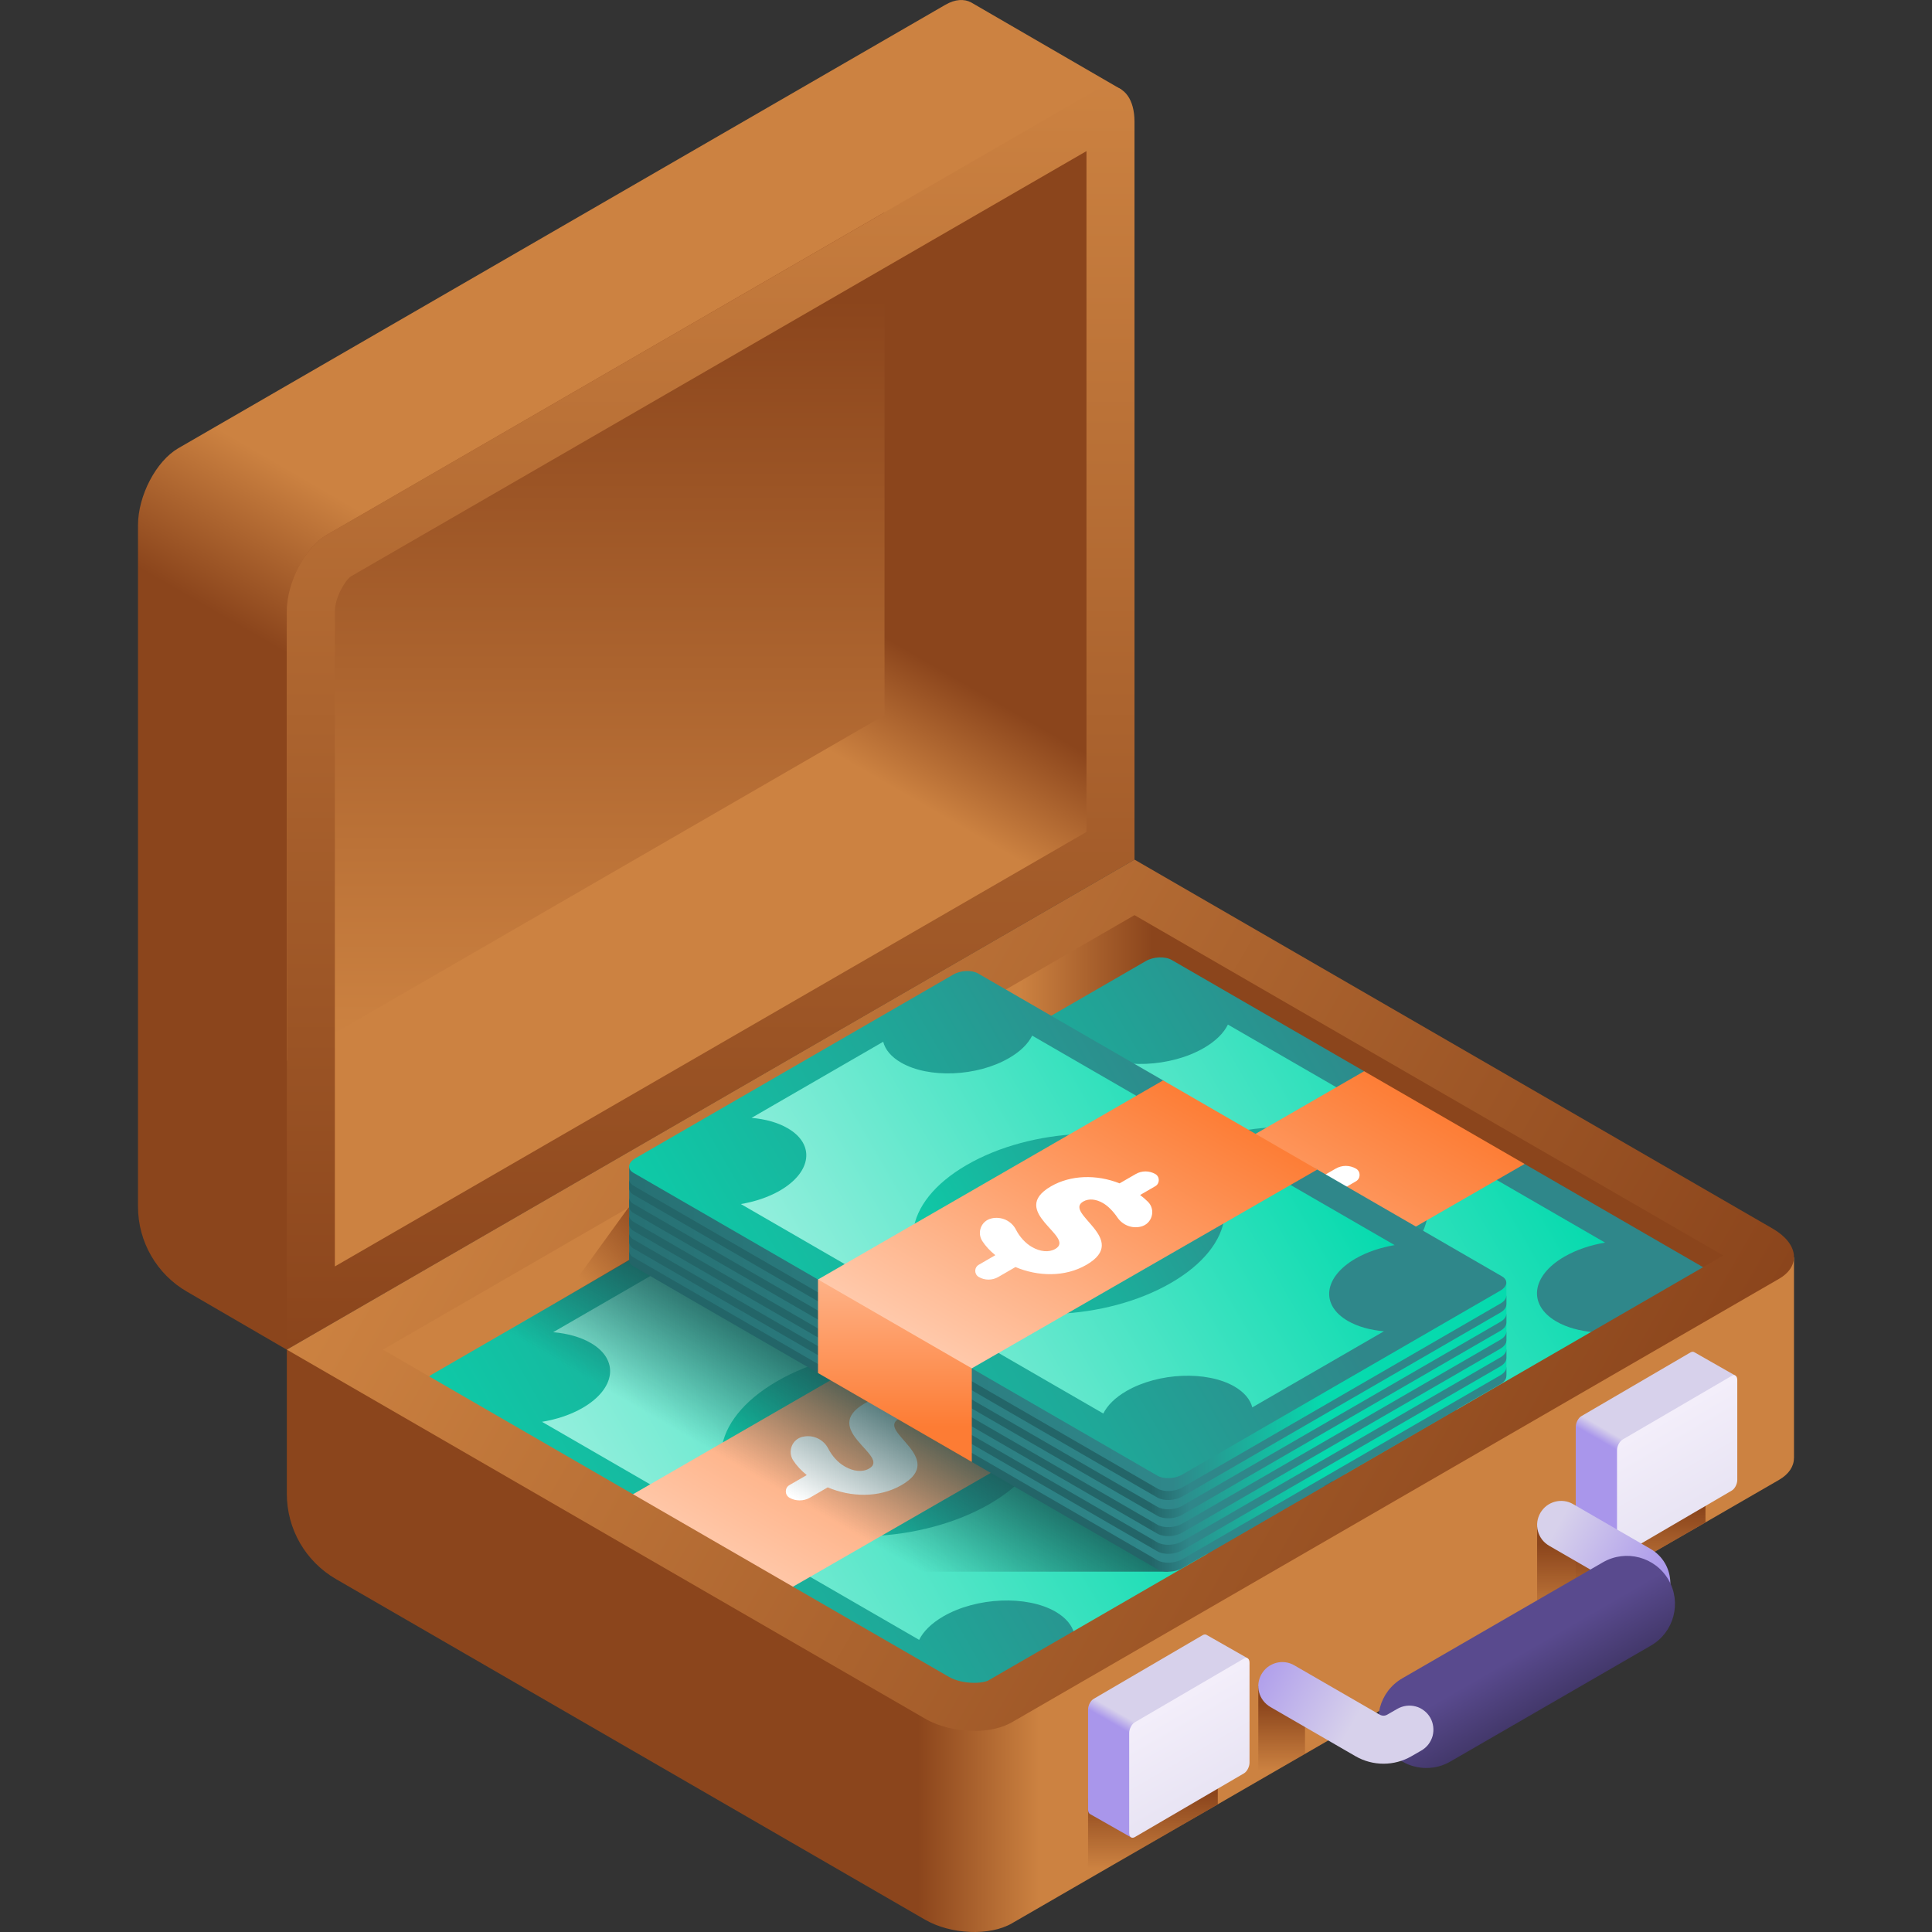<svg width="28" height="28" viewBox="0 0 28 28" fill="none" xmlns="http://www.w3.org/2000/svg">
<rect x="0" y="0" width="28" height="28" fill="#333333" stroke="none"/>
<g id="icon-vklad">
<g id="vklad">
<path id="Vector" d="M16.253 1.298L14.076 0.036L14.076 0.036C13.974 -0.019 13.843 -0.013 13.7 0.07L2.584 6.496C2.262 6.683 2 7.183 2 7.614V17.487C2 17.996 2.271 18.467 2.712 18.721L4.157 19.561L16.253 1.298Z" fill="url(#paint0_linear_2227_26183)"/>
<path id="Vector_2" d="M15.667 1.624L4.924 7.834C4.612 8.015 4.359 8.499 4.359 8.915V19.252L16.232 12.388V2.051C16.232 1.635 15.979 1.443 15.667 1.624Z" fill="url(#paint1_linear_2227_26183)"/>
<path id="Vector_3" d="M12.819 10.365V3.078L4.742 7.748C4.419 7.934 4.157 8.435 4.157 8.866V15.373L12.819 10.365Z" fill="url(#paint2_linear_2227_26183)"/>
<path id="Vector_4" d="M16.404 12.643L4.469 19.543L13.456 24.738C13.818 24.948 14.366 24.971 14.679 24.789L25.479 18.546C25.792 18.364 25.753 18.048 25.391 17.838L16.404 12.643Z" fill="url(#paint3_linear_2227_26183)"/>
<path id="Vector_5" d="M9.119 17.486L8.148 18.826L9.984 18.302L9.119 17.486Z" fill="url(#paint4_linear_2227_26183)"/>
<path id="Vector_6" d="M7.976 21.768L13.407 24.908C13.78 25.123 14.343 25.147 14.666 24.96L22.547 20.404L16.441 16.873L7.976 21.768Z" fill="url(#paint5_linear_2227_26183)"/>
<path id="Vector_7" d="M15.746 2.19V12.057L4.853 18.354V8.866C4.853 8.652 5.011 8.397 5.09 8.351L15.746 2.19ZM16.089 1.251C16.018 1.251 15.94 1.274 15.857 1.321L4.742 7.747C4.419 7.934 4.157 8.435 4.157 8.866V19.561L16.442 12.459V1.764C16.442 1.443 16.297 1.251 16.089 1.251Z" fill="url(#paint6_linear_2227_26183)"/>
<path id="Vector_8" d="M11.719 18.208H11.719V16.822L24.946 18.575V19.96L24.946 19.96C24.946 20.003 24.916 20.048 24.855 20.083L20.058 22.856C19.947 22.92 19.78 22.927 19.683 22.872L16.886 21.254L15.57 20.419L14.567 19.914L11.784 18.304C11.739 18.279 11.718 18.244 11.719 18.208Z" fill="url(#paint7_linear_2227_26183)"/>
<path id="Vector_9" d="M11.784 18.193L19.684 22.76C19.78 22.816 19.948 22.809 20.058 22.745L24.855 19.972C24.916 19.937 24.947 19.892 24.946 19.849H24.946V19.984H24.946C24.947 20.027 24.916 20.072 24.855 20.108L20.058 22.88C19.948 22.945 19.78 22.951 19.684 22.896L16.886 21.278L16.823 21.161L14.645 19.914L14.567 19.938L11.784 18.329C11.739 18.303 11.718 18.268 11.719 18.233H11.719V18.097H11.719C11.718 18.133 11.739 18.167 11.784 18.193Z" fill="url(#paint8_linear_2227_26183)"/>
<path id="Vector_10" d="M11.784 17.923L19.683 22.491C19.78 22.546 19.947 22.539 20.058 22.475L24.855 19.702C24.916 19.667 24.947 19.622 24.946 19.579H24.946V19.715H24.946C24.947 19.757 24.916 19.802 24.855 19.838L20.058 22.611C19.948 22.675 19.78 22.682 19.683 22.626L11.784 18.059C11.739 18.033 11.718 17.999 11.719 17.963H11.719V17.827H11.719C11.718 17.863 11.739 17.898 11.784 17.923Z" fill="url(#paint9_linear_2227_26183)"/>
<path id="Vector_11" d="M11.784 17.657L19.683 22.224C19.78 22.28 19.947 22.273 20.058 22.209L24.855 19.436C24.916 19.401 24.947 19.355 24.946 19.313H24.946V19.448H24.946C24.947 19.491 24.916 19.536 24.855 19.571L20.058 22.344C19.948 22.408 19.78 22.415 19.683 22.36L11.784 17.793C11.739 17.767 11.718 17.733 11.719 17.697L11.719 17.697V17.561L11.719 17.561C11.718 17.597 11.739 17.631 11.784 17.657Z" fill="url(#paint10_linear_2227_26183)"/>
<path id="Vector_12" d="M11.784 17.388L19.683 21.955C19.78 22.011 19.947 22.004 20.058 21.939L24.855 19.167C24.916 19.131 24.947 19.086 24.946 19.043H24.946V19.179H24.946C24.947 19.222 24.916 19.267 24.855 19.302L20.058 22.075C19.948 22.139 19.78 22.146 19.683 22.091L11.784 17.523C11.739 17.498 11.718 17.463 11.719 17.427L11.719 17.427V17.292L11.719 17.292C11.718 17.328 11.739 17.362 11.784 17.388Z" fill="url(#paint11_linear_2227_26183)"/>
<path id="Vector_13" d="M11.784 17.113L19.683 21.68C19.78 21.735 19.947 21.728 20.058 21.664L24.855 18.891C24.916 18.856 24.947 18.811 24.946 18.768L24.946 18.768V18.904L24.946 18.904C24.947 18.947 24.916 18.992 24.855 19.027L20.058 21.8C19.948 21.864 19.78 21.871 19.683 21.816L11.784 17.248C11.739 17.223 11.718 17.188 11.719 17.152L11.719 17.152V17.017L11.719 17.017C11.718 17.052 11.739 17.087 11.784 17.113Z" fill="url(#paint12_linear_2227_26183)"/>
<path id="Vector_14" d="M16.993 13.949L24.818 18.473C24.913 18.528 24.901 18.624 24.791 18.687L20.041 21.434C19.931 21.497 19.765 21.504 19.67 21.449L11.845 16.925C11.749 16.87 11.761 16.774 11.871 16.711L16.622 13.964C16.732 13.901 16.898 13.894 16.993 13.949Z" fill="url(#paint13_linear_2227_26183)"/>
<path id="Vector_15" d="M16.607 13.928L11.81 16.701C11.7 16.765 11.688 16.862 11.784 16.918L19.684 21.485C19.78 21.541 19.948 21.534 20.058 21.47L24.855 18.697C24.965 18.633 24.978 18.536 24.881 18.48L22.095 16.869L20.651 16.182L19.77 15.525L16.982 13.913C16.885 13.857 16.718 13.864 16.607 13.928ZM13.565 16.09L15.55 14.942C15.58 15.06 15.669 15.17 15.819 15.257C16.236 15.498 16.964 15.468 17.446 15.189C17.619 15.089 17.736 14.971 17.796 14.849L23.262 18.009C23.051 18.044 22.846 18.112 22.673 18.212C22.192 18.49 22.14 18.911 22.556 19.152C22.706 19.239 22.896 19.29 23.101 19.308L21.116 20.455C21.085 20.337 20.996 20.228 20.846 20.141C20.429 19.9 19.701 19.93 19.219 20.209C19.046 20.308 18.929 20.427 18.869 20.549L13.403 17.389C13.614 17.354 13.819 17.286 13.992 17.186C14.473 16.908 14.526 16.487 14.108 16.246C13.959 16.159 13.769 16.108 13.565 16.09Z" fill="url(#paint14_linear_2227_26183)"/>
<path id="Vector_16" d="M16.81 16.799C17.792 16.232 19.277 16.17 20.127 16.662C20.977 17.153 20.87 18.012 19.889 18.579C18.907 19.147 17.422 19.208 16.572 18.717C15.722 18.225 15.829 17.367 16.81 16.799Z" fill="url(#paint15_linear_2227_26183)"/>
<path id="Vector_17" d="M16.886 19.868V21.278L14.567 19.938V18.527L15.727 19.008L16.886 19.868Z" fill="url(#paint16_linear_2227_26183)"/>
<path id="Vector_18" d="M19.77 15.525L22.096 16.869L16.886 19.868L14.567 18.527L19.77 15.525Z" fill="url(#paint17_linear_2227_26183)"/>
<path id="Vector_19" d="M17.544 18.339L17.284 18.489C17.24 18.515 17.189 18.528 17.137 18.528C17.085 18.528 17.034 18.515 16.989 18.489C16.919 18.448 16.919 18.346 16.989 18.305L17.24 18.16C17.158 18.095 17.092 18.023 17.043 17.947C16.959 17.816 17.029 17.641 17.18 17.606L17.183 17.606C17.255 17.589 17.33 17.597 17.397 17.628C17.463 17.659 17.518 17.711 17.552 17.777C17.607 17.884 17.693 17.98 17.791 18.036C17.915 18.108 18.047 18.123 18.145 18.066C18.461 17.883 17.42 17.503 18.08 17.122C18.375 16.951 18.763 16.939 19.114 17.077L19.357 16.937C19.402 16.911 19.453 16.897 19.504 16.897C19.556 16.897 19.607 16.911 19.652 16.937C19.722 16.977 19.722 17.079 19.652 17.12L19.422 17.253C19.464 17.284 19.504 17.318 19.541 17.355C19.663 17.478 19.603 17.689 19.434 17.73C19.299 17.762 19.158 17.707 19.08 17.591C19.018 17.5 18.941 17.42 18.862 17.374C18.761 17.316 18.652 17.302 18.567 17.351C18.258 17.529 19.283 17.919 18.613 18.306C18.286 18.495 17.879 18.48 17.544 18.339Z" fill="white"/>
<path id="Vector_20" d="M6.171 21.426H6.171V20.039L19.398 21.792V23.177H19.398C19.398 23.22 19.368 23.265 19.307 23.301L14.511 26.073C14.4 26.138 14.232 26.145 14.136 26.089L11.338 24.471L10.022 23.637L9.019 23.131L6.236 21.522C6.191 21.496 6.17 21.462 6.171 21.426Z" fill="url(#paint18_linear_2227_26183)"/>
<path id="Vector_21" d="M6.236 21.41L14.136 25.977C14.232 26.032 14.4 26.025 14.511 25.961L19.307 23.188C19.368 23.153 19.399 23.108 19.398 23.065L19.399 23.065V23.201L19.398 23.201C19.399 23.244 19.368 23.289 19.307 23.324L14.511 26.097C14.4 26.161 14.232 26.168 14.136 26.113L11.338 24.495L11.275 24.378L9.097 23.131L9.019 23.154L6.236 21.545C6.191 21.52 6.17 21.485 6.171 21.449L6.171 21.449V21.314L6.171 21.314C6.17 21.349 6.191 21.384 6.236 21.41Z" fill="url(#paint19_linear_2227_26183)"/>
<path id="Vector_22" d="M6.236 21.141L14.136 25.708C14.232 25.764 14.4 25.756 14.511 25.692L19.307 22.919C19.368 22.884 19.399 22.839 19.398 22.796H19.398V22.932L19.398 22.932C19.399 22.975 19.368 23.02 19.307 23.055L14.511 25.828C14.4 25.892 14.232 25.899 14.136 25.844L6.236 21.276C6.191 21.251 6.17 21.216 6.171 21.18L6.171 21.18V21.045L6.171 21.045C6.17 21.081 6.191 21.115 6.236 21.141Z" fill="url(#paint20_linear_2227_26183)"/>
<path id="Vector_23" d="M6.236 20.874L14.136 25.441C14.232 25.497 14.4 25.49 14.511 25.426L19.307 22.653C19.368 22.617 19.399 22.572 19.398 22.529L19.398 22.53V22.665H19.398C19.399 22.708 19.368 22.753 19.307 22.788L14.511 25.561C14.4 25.625 14.232 25.632 14.136 25.577L6.236 21.009C6.191 20.984 6.17 20.949 6.171 20.913H6.171V20.778H6.171C6.17 20.814 6.191 20.848 6.236 20.874Z" fill="url(#paint21_linear_2227_26183)"/>
<path id="Vector_24" d="M6.236 20.605L14.136 25.172C14.232 25.228 14.4 25.221 14.511 25.157L19.307 22.384C19.368 22.349 19.399 22.304 19.398 22.261L19.398 22.261V22.396H19.398C19.399 22.439 19.368 22.484 19.307 22.52L14.511 25.292C14.4 25.357 14.232 25.363 14.136 25.308L6.236 20.741C6.191 20.715 6.17 20.681 6.171 20.645H6.171V20.509H6.171C6.17 20.545 6.191 20.579 6.236 20.605Z" fill="url(#paint22_linear_2227_26183)"/>
<path id="Vector_25" d="M6.236 20.329L14.136 24.897C14.232 24.952 14.4 24.945 14.511 24.881L19.307 22.108C19.368 22.073 19.399 22.028 19.398 21.985H19.398V22.121H19.398C19.399 22.163 19.368 22.209 19.307 22.244L14.511 25.017C14.4 25.081 14.232 25.088 14.136 25.032L6.236 20.465C6.191 20.439 6.17 20.405 6.171 20.369H6.171V20.233H6.171C6.17 20.269 6.191 20.304 6.236 20.329Z" fill="url(#paint23_linear_2227_26183)"/>
<path id="Vector_26" d="M11.447 17.166L19.272 21.69C19.367 21.745 19.356 21.841 19.246 21.904L14.495 24.651C14.385 24.714 14.219 24.721 14.124 24.666L6.299 20.142C6.203 20.087 6.215 19.991 6.325 19.928L11.076 17.181C11.186 17.118 11.352 17.111 11.447 17.166Z" fill="url(#paint24_linear_2227_26183)"/>
<path id="Vector_27" d="M11.059 17.146L6.263 19.918C6.152 19.983 6.14 20.08 6.236 20.135L14.136 24.702C14.232 24.758 14.4 24.751 14.511 24.687L19.307 21.914C19.418 21.85 19.43 21.753 19.334 21.697L16.548 20.087L15.104 19.399L14.222 18.742L11.434 17.13C11.338 17.075 11.17 17.081 11.059 17.146ZM8.017 19.307L10.002 18.16C10.032 18.278 10.121 18.388 10.271 18.474C10.688 18.715 11.416 18.685 11.898 18.407C12.071 18.307 12.188 18.188 12.248 18.067L17.714 21.226C17.503 21.261 17.299 21.329 17.126 21.429C16.644 21.707 16.592 22.128 17.009 22.37C17.159 22.456 17.349 22.508 17.553 22.525L15.568 23.673C15.537 23.555 15.448 23.445 15.298 23.358C14.881 23.117 14.153 23.147 13.671 23.426C13.499 23.526 13.381 23.644 13.321 23.766L7.855 20.606C8.066 20.571 8.271 20.504 8.444 20.404C8.925 20.125 8.978 19.704 8.561 19.463C8.411 19.376 8.221 19.325 8.017 19.307Z" fill="url(#paint25_linear_2227_26183)"/>
<path id="Vector_28" d="M11.263 20.017C12.245 19.449 13.73 19.388 14.58 19.879C15.43 20.371 15.323 21.229 14.342 21.797C13.36 22.364 11.875 22.426 11.025 21.934C10.175 21.443 10.282 20.584 11.263 20.017Z" fill="url(#paint26_linear_2227_26183)"/>
<path id="Vector_29" d="M11.339 23.085V24.495L9.021 23.155V21.744L10.18 22.226L11.339 23.085Z" fill="url(#paint27_linear_2227_26183)"/>
<path id="Vector_30" d="M14.223 18.742L16.549 20.086L11.339 23.084L9.021 21.744L14.223 18.742Z" fill="url(#paint28_linear_2227_26183)"/>
<path id="Vector_31" d="M11.996 21.556L11.737 21.706C11.692 21.732 11.641 21.745 11.589 21.745C11.537 21.745 11.486 21.732 11.441 21.706C11.371 21.665 11.371 21.563 11.441 21.523L11.692 21.378C11.611 21.312 11.544 21.24 11.495 21.164C11.411 21.033 11.481 20.858 11.632 20.823L11.635 20.823C11.707 20.806 11.782 20.814 11.849 20.845C11.916 20.876 11.97 20.928 12.004 20.994C12.059 21.102 12.145 21.197 12.243 21.253C12.367 21.325 12.499 21.34 12.597 21.283C12.913 21.1 11.873 20.72 12.532 20.339C12.827 20.168 13.216 20.156 13.566 20.294L13.809 20.154C13.854 20.128 13.905 20.114 13.957 20.114C14.008 20.114 14.059 20.128 14.104 20.154C14.175 20.195 14.175 20.296 14.104 20.337L13.875 20.47C13.916 20.501 13.956 20.535 13.993 20.572C14.116 20.695 14.055 20.906 13.886 20.947C13.751 20.98 13.611 20.924 13.533 20.809C13.47 20.717 13.393 20.637 13.314 20.591C13.213 20.533 13.104 20.519 13.019 20.568C12.71 20.746 13.735 21.136 13.066 21.523C12.739 21.712 12.331 21.698 11.996 21.556Z" fill="white"/>
<path id="Vector_32" d="M26 21.134L26 18.222L14.123 24.666L4.157 19.56V21.651C4.157 21.901 4.223 22.147 4.348 22.364C4.473 22.58 4.653 22.76 4.869 22.885L13.407 27.822C13.78 28.037 14.344 28.061 14.666 27.874L25.782 21.448C25.927 21.364 25.998 21.252 25.999 21.134L26 21.134Z" fill="url(#paint29_linear_2227_26183)"/>
<path id="Vector_33" d="M15.769 26.061V27.238L17.649 26.15V25.719L15.769 26.061Z" fill="url(#paint30_linear_2227_26183)"/>
<path id="Vector_34" d="M22.837 21.946V23.151L24.717 22.063V21.604L22.837 21.946Z" fill="url(#paint31_linear_2227_26183)"/>
<path id="Vector_35" d="M18.236 24.434V25.81L18.913 25.419V24.601L18.236 24.434Z" fill="url(#paint32_linear_2227_26183)"/>
<path id="Vector_36" d="M22.277 22.095V23.688L23.186 22.755L22.277 22.095Z" fill="url(#paint33_linear_2227_26183)"/>
<path id="Vector_37" d="M16.442 13.263L24.975 18.196L14.319 24.357C14.304 24.365 14.235 24.389 14.12 24.389C13.985 24.389 13.846 24.357 13.755 24.304L5.549 19.56L16.442 13.263ZM16.442 12.458L4.157 19.56L13.407 24.908C13.611 25.026 13.872 25.086 14.12 25.086C14.325 25.086 14.52 25.044 14.666 24.96L25.782 18.534C26.105 18.347 26.064 18.021 25.691 17.806L16.442 12.458Z" fill="url(#paint34_linear_2227_26183)"/>
<path id="Vector_38" d="M18.08 24.032L17.485 23.693C17.47 23.685 17.452 23.686 17.431 23.697L15.85 24.621C15.805 24.647 15.769 24.717 15.769 24.777V26.224C15.769 26.257 15.78 26.28 15.797 26.29L16.393 26.629L18.08 24.032Z" fill="url(#paint35_linear_2227_26183)"/>
<path id="Vector_39" d="M18.028 24.037L16.446 24.961C16.402 24.987 16.365 25.056 16.365 25.116V26.563C16.365 26.623 16.402 26.65 16.446 26.625L18.028 25.701C18.073 25.675 18.109 25.605 18.109 25.545V24.098C18.109 24.038 18.073 24.011 18.028 24.037Z" fill="url(#paint36_linear_2227_26183)"/>
<path id="Vector_40" d="M25.148 19.935L24.553 19.596C24.539 19.588 24.52 19.589 24.5 19.6L22.918 20.524C22.873 20.55 22.837 20.62 22.837 20.68V22.127C22.837 22.16 22.848 22.183 22.866 22.193L23.462 22.532L25.148 19.935Z" fill="url(#paint37_linear_2227_26183)"/>
<path id="Vector_41" d="M25.097 19.94L23.516 20.863C23.471 20.889 23.435 20.959 23.435 21.019V22.466C23.435 22.526 23.471 22.553 23.516 22.527L25.097 21.603C25.142 21.578 25.178 21.508 25.178 21.448V20.001C25.178 19.941 25.142 19.914 25.097 19.94Z" fill="url(#paint38_linear_2227_26183)"/>
<path id="Vector_42" d="M16.939 22.778H11.857L6.668 19.692L9.181 18.222L16.939 22.778Z" fill="url(#paint39_linear_2227_26183)"/>
<path id="Vector_43" d="M9.119 18.237H9.119V16.904L21.832 18.589V19.92L21.831 19.92C21.832 19.961 21.802 20.005 21.743 20.039L17.134 22.704C17.027 22.765 16.866 22.772 16.774 22.718L14.085 21.164L12.82 20.362L11.857 19.876L9.181 18.329C9.139 18.304 9.119 18.271 9.119 18.237Z" fill="url(#paint40_linear_2227_26183)"/>
<path id="Vector_44" d="M9.181 18.222L16.774 22.612C16.866 22.665 17.027 22.658 17.134 22.597L21.743 19.932C21.802 19.898 21.832 19.855 21.831 19.813H21.832V19.944H21.831C21.832 19.985 21.802 20.028 21.743 20.062L17.134 22.727C17.027 22.789 16.866 22.796 16.774 22.742L14.085 21.188L14.025 21.075L11.931 19.876L11.857 19.899L9.181 18.353C9.139 18.328 9.119 18.295 9.119 18.26H9.119V18.13H9.119C9.119 18.165 9.139 18.198 9.181 18.222Z" fill="url(#paint41_linear_2227_26183)"/>
<path id="Vector_45" d="M9.181 17.963L16.774 22.353C16.866 22.406 17.027 22.399 17.134 22.338L21.743 19.673C21.802 19.639 21.832 19.596 21.831 19.555H21.832V19.685H21.831C21.832 19.726 21.802 19.769 21.743 19.803L17.134 22.468C17.027 22.53 16.866 22.537 16.774 22.483L9.181 18.094C9.139 18.069 9.119 18.036 9.119 18.001H9.119V17.871H9.119C9.119 17.905 9.139 17.939 9.181 17.963Z" fill="url(#paint42_linear_2227_26183)"/>
<path id="Vector_46" d="M9.181 17.707L16.774 22.097C16.866 22.15 17.027 22.143 17.134 22.082L21.743 19.417C21.802 19.383 21.832 19.34 21.831 19.298H21.832V19.429H21.831C21.832 19.47 21.802 19.513 21.743 19.547L17.134 22.212C17.027 22.274 16.866 22.28 16.774 22.227L9.181 17.838C9.139 17.813 9.119 17.78 9.119 17.745H9.119V17.615H9.119C9.119 17.649 9.139 17.683 9.181 17.707Z" fill="url(#paint43_linear_2227_26183)"/>
<path id="Vector_47" d="M9.181 17.448L16.774 21.838C16.866 21.891 17.027 21.885 17.134 21.823L21.743 19.158C21.802 19.124 21.832 19.081 21.831 19.04H21.832V19.17L21.831 19.17C21.832 19.211 21.802 19.255 21.743 19.288L17.134 21.953C17.027 22.015 16.866 22.022 16.774 21.968L9.181 17.579C9.139 17.554 9.119 17.521 9.119 17.486H9.119V17.356H9.119C9.119 17.391 9.139 17.424 9.181 17.448Z" fill="url(#paint44_linear_2227_26183)"/>
<path id="Vector_48" d="M9.181 17.184L16.774 21.573C16.866 21.627 17.027 21.62 17.134 21.558L21.743 18.893C21.802 18.86 21.832 18.816 21.831 18.775H21.832V18.905H21.831C21.832 18.947 21.802 18.99 21.743 19.024L17.134 21.689C17.027 21.75 16.866 21.757 16.774 21.704L9.181 17.314C9.139 17.29 9.119 17.256 9.119 17.222H9.119V17.092H9.119C9.119 17.126 9.139 17.159 9.181 17.184Z" fill="url(#paint45_linear_2227_26183)"/>
<path id="Vector_49" d="M14.19 14.143L21.71 18.491C21.802 18.544 21.79 18.636 21.684 18.697L17.119 21.337C17.013 21.398 16.853 21.404 16.762 21.352L9.241 17.004C9.15 16.951 9.161 16.858 9.267 16.797L13.833 14.158C13.938 14.097 14.098 14.09 14.19 14.143Z" fill="url(#paint46_linear_2227_26183)"/>
<path id="Vector_50" d="M13.816 14.124L9.206 16.788C9.1 16.85 9.088 16.943 9.18 16.997L16.773 21.386C16.865 21.44 17.026 21.433 17.133 21.371L21.742 18.706C21.849 18.645 21.861 18.552 21.768 18.498L19.091 16.95L17.703 16.289L16.856 15.658L14.176 14.109C14.084 14.055 13.922 14.062 13.816 14.124ZM10.892 16.201L12.8 15.098C12.829 15.212 12.915 15.317 13.059 15.4C13.46 15.632 14.16 15.603 14.622 15.335C14.789 15.239 14.901 15.126 14.959 15.009L20.212 18.045C20.009 18.079 19.813 18.144 19.646 18.24C19.184 18.508 19.133 18.912 19.534 19.144C19.678 19.227 19.861 19.277 20.057 19.294L18.149 20.397C18.12 20.283 18.034 20.178 17.89 20.094C17.489 19.863 16.79 19.892 16.327 20.159C16.16 20.255 16.048 20.369 15.99 20.486L10.737 17.45C10.94 17.416 11.136 17.351 11.303 17.255C11.765 16.987 11.816 16.582 11.415 16.351C11.271 16.267 11.088 16.218 10.892 16.201Z" fill="url(#paint47_linear_2227_26183)"/>
<path id="Vector_51" d="M14.012 16.883C14.955 16.337 16.382 16.278 17.199 16.75C18.016 17.223 17.914 18.048 16.971 18.593C16.027 19.139 14.6 19.198 13.783 18.726C12.966 18.253 13.069 17.428 14.012 16.883Z" fill="url(#paint48_linear_2227_26183)"/>
<path id="Vector_52" d="M14.084 19.831V21.187L11.855 19.899V18.543L12.97 19.006L14.084 19.831Z" fill="url(#paint49_linear_2227_26183)"/>
<path id="Vector_53" d="M16.856 15.658L19.091 16.95L14.084 19.831L11.855 18.543L16.856 15.658Z" fill="url(#paint50_linear_2227_26183)"/>
<path id="Vector_54" d="M14.717 18.363L14.468 18.507C14.425 18.532 14.376 18.545 14.326 18.545C14.277 18.545 14.228 18.532 14.185 18.507C14.117 18.467 14.117 18.37 14.185 18.33L14.425 18.191C14.347 18.128 14.283 18.059 14.236 17.986C14.155 17.86 14.222 17.692 14.368 17.659L14.37 17.658C14.439 17.642 14.512 17.65 14.576 17.679C14.64 17.709 14.693 17.759 14.725 17.823C14.778 17.926 14.861 18.018 14.955 18.072C15.074 18.141 15.201 18.155 15.295 18.1C15.599 17.924 14.599 17.559 15.232 17.193C15.516 17.029 15.889 17.017 16.226 17.15L16.46 17.015C16.503 16.99 16.552 16.977 16.602 16.977C16.651 16.977 16.7 16.99 16.744 17.015C16.811 17.054 16.811 17.152 16.744 17.191L16.523 17.319C16.563 17.349 16.601 17.381 16.637 17.417C16.755 17.535 16.697 17.738 16.534 17.777C16.404 17.809 16.269 17.755 16.194 17.644C16.134 17.556 16.06 17.479 15.985 17.436C15.887 17.379 15.782 17.366 15.7 17.413C15.404 17.584 16.389 17.959 15.745 18.331C15.431 18.513 15.039 18.499 14.717 18.363Z" fill="white"/>
<path id="Vector_55" d="M23.744 23.498C23.683 23.498 23.623 23.482 23.57 23.451C23.517 23.421 23.473 23.377 23.443 23.324C23.412 23.271 23.396 23.211 23.396 23.15C23.396 23.088 23.412 23.028 23.442 22.975L22.451 22.402C22.412 22.379 22.377 22.349 22.349 22.313C22.321 22.276 22.301 22.235 22.289 22.191C22.277 22.147 22.274 22.101 22.28 22.055C22.286 22.01 22.301 21.966 22.324 21.926C22.347 21.887 22.377 21.852 22.413 21.824C22.45 21.796 22.491 21.776 22.535 21.764C22.579 21.752 22.625 21.749 22.671 21.755C22.716 21.761 22.76 21.776 22.799 21.799L23.918 22.446C24.099 22.55 24.208 22.738 24.208 22.948C24.208 23.158 24.099 23.346 23.918 23.451C23.865 23.482 23.805 23.498 23.744 23.498Z" fill="url(#paint51_linear_2227_26183)"/>
<path id="Vector_56" d="M20.672 25.623C20.55 25.623 20.43 25.591 20.324 25.53C20.218 25.469 20.13 25.381 20.069 25.275C19.877 24.941 19.991 24.515 20.324 24.323L23.231 22.642C23.564 22.45 23.99 22.564 24.182 22.897C24.374 23.23 24.26 23.656 23.927 23.849L21.019 25.53C20.914 25.591 20.794 25.623 20.672 25.623Z" fill="url(#paint52_linear_2227_26183)"/>
<path id="Vector_57" d="M20.051 25.561C19.911 25.561 19.771 25.525 19.646 25.453L18.41 24.738C18.371 24.715 18.336 24.685 18.308 24.648C18.28 24.612 18.26 24.571 18.248 24.527C18.236 24.482 18.233 24.436 18.239 24.391C18.245 24.346 18.26 24.302 18.283 24.262C18.306 24.223 18.336 24.188 18.372 24.16C18.409 24.132 18.45 24.112 18.494 24.1C18.538 24.088 18.584 24.085 18.63 24.091C18.675 24.097 18.719 24.112 18.758 24.135L19.994 24.849C20.012 24.859 20.031 24.865 20.051 24.865C20.071 24.865 20.09 24.859 20.107 24.849L20.253 24.765C20.292 24.743 20.336 24.728 20.381 24.722C20.426 24.716 20.472 24.719 20.517 24.731C20.561 24.742 20.602 24.763 20.638 24.791C20.675 24.819 20.705 24.853 20.728 24.893C20.751 24.933 20.765 24.976 20.771 25.022C20.777 25.067 20.774 25.113 20.763 25.157C20.751 25.201 20.73 25.243 20.703 25.279C20.675 25.316 20.64 25.346 20.601 25.369L20.455 25.453C20.332 25.524 20.193 25.561 20.051 25.561Z" fill="url(#paint53_linear_2227_26183)"/>
</g>
</g>
<defs>
<linearGradient id="paint0_linear_2227_26183" x1="5.637" y1="10.329" x2="6.803" y2="8.313" gradientUnits="userSpaceOnUse">
<stop stop-color="#8B451C"/>
<stop offset="1" stop-color="#CC8241"/>
</linearGradient>
<linearGradient id="paint1_linear_2227_26183" x1="11.468" y1="8.446" x2="10.55" y2="10.033" gradientUnits="userSpaceOnUse">
<stop stop-color="#8B451C"/>
<stop offset="1" stop-color="#CC8241"/>
</linearGradient>
<linearGradient id="paint2_linear_2227_26183" x1="8.488" y1="4.329" x2="8.488" y2="15.031" gradientUnits="userSpaceOnUse">
<stop stop-color="#8B451C"/>
<stop offset="1" stop-color="#CC8241"/>
</linearGradient>
<linearGradient id="paint3_linear_2227_26183" x1="16.699" y1="18.777" x2="14.786" y2="18.777" gradientUnits="userSpaceOnUse">
<stop stop-color="#8B451C"/>
<stop offset="1" stop-color="#CC8241"/>
</linearGradient>
<linearGradient id="paint4_linear_2227_26183" x1="9.719" y1="17.739" x2="8.614" y2="18.756" gradientUnits="userSpaceOnUse">
<stop stop-color="#8B451C"/>
<stop offset="1" stop-color="#8B451C" stop-opacity="0"/>
</linearGradient>
<linearGradient id="paint5_linear_2227_26183" x1="20.431" y1="24.074" x2="10.085" y2="18.109" gradientUnits="userSpaceOnUse">
<stop stop-color="#8B451C"/>
<stop offset="1" stop-color="#CC8241"/>
</linearGradient>
<linearGradient id="paint6_linear_2227_26183" x1="10.299" y1="19.561" x2="10.299" y2="1.149" gradientUnits="userSpaceOnUse">
<stop stop-color="#8B451C"/>
<stop offset="1" stop-color="#CC8241"/>
</linearGradient>
<linearGradient id="paint7_linear_2227_26183" x1="7.296" y1="19.866" x2="22.198" y2="19.866" gradientUnits="userSpaceOnUse">
<stop offset="0.002" stop-color="#236568"/>
<stop offset="0.847" stop-color="#2F878A"/>
<stop offset="1" stop-color="#06DAAE"/>
</linearGradient>
<linearGradient id="paint8_linear_2227_26183" x1="19.581" y1="20.515" x2="20.162" y2="20.515" gradientUnits="userSpaceOnUse">
<stop stop-color="#236568"/>
<stop offset="1" stop-color="#2F878A"/>
</linearGradient>
<linearGradient id="paint9_linear_2227_26183" x1="19.581" y1="20.245" x2="20.162" y2="20.245" gradientUnits="userSpaceOnUse">
<stop stop-color="#236568"/>
<stop offset="1" stop-color="#2F878A"/>
</linearGradient>
<linearGradient id="paint10_linear_2227_26183" x1="19.581" y1="19.979" x2="20.162" y2="19.979" gradientUnits="userSpaceOnUse">
<stop stop-color="#236568"/>
<stop offset="1" stop-color="#2F878A"/>
</linearGradient>
<linearGradient id="paint11_linear_2227_26183" x1="19.581" y1="19.71" x2="20.162" y2="19.71" gradientUnits="userSpaceOnUse">
<stop stop-color="#236568"/>
<stop offset="1" stop-color="#2F878A"/>
</linearGradient>
<linearGradient id="paint12_linear_2227_26183" x1="19.581" y1="19.435" x2="20.162" y2="19.435" gradientUnits="userSpaceOnUse">
<stop stop-color="#236568"/>
<stop offset="1" stop-color="#2F878A"/>
</linearGradient>
<linearGradient id="paint13_linear_2227_26183" x1="21.877" y1="15.649" x2="14.424" y2="19.947" gradientUnits="userSpaceOnUse">
<stop stop-color="#06DAAE"/>
<stop offset="1" stop-color="#9BF0DF"/>
</linearGradient>
<linearGradient id="paint14_linear_2227_26183" x1="20.797" y1="16.274" x2="12.079" y2="21.3" gradientUnits="userSpaceOnUse">
<stop stop-color="#2F878A"/>
<stop offset="1" stop-color="#06DAAE"/>
</linearGradient>
<linearGradient id="paint15_linear_2227_26183" x1="21.008" y1="16.152" x2="15.498" y2="19.329" gradientUnits="userSpaceOnUse">
<stop stop-color="#2F878A"/>
<stop offset="1" stop-color="#06DAAE"/>
</linearGradient>
<linearGradient id="paint16_linear_2227_26183" x1="15.727" y1="20.752" x2="15.727" y2="16.642" gradientUnits="userSpaceOnUse">
<stop stop-color="#FFA538"/>
<stop offset="1" stop-color="#FFC538"/>
</linearGradient>
<linearGradient id="paint17_linear_2227_26183" x1="21.041" y1="16.139" x2="18.17" y2="21.105" gradientUnits="userSpaceOnUse">
<stop stop-color="#FD7C34"/>
<stop offset="1" stop-color="#FFCFB4"/>
</linearGradient>
<linearGradient id="paint18_linear_2227_26183" x1="1.748" y1="23.083" x2="16.65" y2="23.083" gradientUnits="userSpaceOnUse">
<stop offset="0.002" stop-color="#236568"/>
<stop offset="0.847" stop-color="#2F878A"/>
<stop offset="1" stop-color="#06DAAE"/>
</linearGradient>
<linearGradient id="paint19_linear_2227_26183" x1="14.033" y1="23.732" x2="14.614" y2="23.732" gradientUnits="userSpaceOnUse">
<stop stop-color="#236568"/>
<stop offset="1" stop-color="#2F878A"/>
</linearGradient>
<linearGradient id="paint20_linear_2227_26183" x1="14.033" y1="23.463" x2="14.614" y2="23.463" gradientUnits="userSpaceOnUse">
<stop stop-color="#236568"/>
<stop offset="1" stop-color="#2F878A"/>
</linearGradient>
<linearGradient id="paint21_linear_2227_26183" x1="14.033" y1="23.196" x2="14.614" y2="23.196" gradientUnits="userSpaceOnUse">
<stop stop-color="#236568"/>
<stop offset="1" stop-color="#2F878A"/>
</linearGradient>
<linearGradient id="paint22_linear_2227_26183" x1="14.033" y1="22.927" x2="14.614" y2="22.927" gradientUnits="userSpaceOnUse">
<stop stop-color="#236568"/>
<stop offset="1" stop-color="#2F878A"/>
</linearGradient>
<linearGradient id="paint23_linear_2227_26183" x1="14.033" y1="22.652" x2="14.614" y2="22.652" gradientUnits="userSpaceOnUse">
<stop stop-color="#236568"/>
<stop offset="1" stop-color="#2F878A"/>
</linearGradient>
<linearGradient id="paint24_linear_2227_26183" x1="16.331" y1="18.866" x2="8.878" y2="23.163" gradientUnits="userSpaceOnUse">
<stop stop-color="#06DAAE"/>
<stop offset="1" stop-color="#9BF0DF"/>
</linearGradient>
<linearGradient id="paint25_linear_2227_26183" x1="15.249" y1="19.492" x2="6.532" y2="24.518" gradientUnits="userSpaceOnUse">
<stop stop-color="#2F878A"/>
<stop offset="1" stop-color="#06DAAE"/>
</linearGradient>
<linearGradient id="paint26_linear_2227_26183" x1="15.461" y1="19.37" x2="9.951" y2="22.547" gradientUnits="userSpaceOnUse">
<stop stop-color="#2F878A"/>
<stop offset="1" stop-color="#06DAAE"/>
</linearGradient>
<linearGradient id="paint27_linear_2227_26183" x1="10.18" y1="23.969" x2="10.18" y2="19.859" gradientUnits="userSpaceOnUse">
<stop stop-color="#FFA538"/>
<stop offset="1" stop-color="#FFC538"/>
</linearGradient>
<linearGradient id="paint28_linear_2227_26183" x1="15.494" y1="19.355" x2="12.623" y2="24.322" gradientUnits="userSpaceOnUse">
<stop stop-color="#FD7C34"/>
<stop offset="1" stop-color="#FFCFB4"/>
</linearGradient>
<linearGradient id="paint29_linear_2227_26183" x1="13.306" y1="23.111" x2="15.059" y2="23.111" gradientUnits="userSpaceOnUse">
<stop stop-color="#8B451C"/>
<stop offset="1" stop-color="#CC8241"/>
</linearGradient>
<linearGradient id="paint30_linear_2227_26183" x1="16.709" y1="25.995" x2="16.709" y2="27.078" gradientUnits="userSpaceOnUse">
<stop stop-color="#8B451C"/>
<stop offset="1" stop-color="#8B451C" stop-opacity="0"/>
</linearGradient>
<linearGradient id="paint31_linear_2227_26183" x1="23.777" y1="21.886" x2="23.777" y2="22.988" gradientUnits="userSpaceOnUse">
<stop stop-color="#8B451C"/>
<stop offset="1" stop-color="#8B451C" stop-opacity="0"/>
</linearGradient>
<linearGradient id="paint32_linear_2227_26183" x1="18.575" y1="24.684" x2="18.575" y2="25.666" gradientUnits="userSpaceOnUse">
<stop stop-color="#8B451C"/>
<stop offset="1" stop-color="#8B451C" stop-opacity="0"/>
</linearGradient>
<linearGradient id="paint33_linear_2227_26183" x1="22.732" y1="22.385" x2="22.732" y2="23.521" gradientUnits="userSpaceOnUse">
<stop stop-color="#8B451C"/>
<stop offset="1" stop-color="#8B451C" stop-opacity="0"/>
</linearGradient>
<linearGradient id="paint34_linear_2227_26183" x1="23.064" y1="23.389" x2="7.218" y2="14.252" gradientUnits="userSpaceOnUse">
<stop stop-color="#8B451C"/>
<stop offset="1" stop-color="#CC8241"/>
</linearGradient>
<linearGradient id="paint35_linear_2227_26183" x1="16.467" y1="25.172" x2="16.555" y2="25.019" gradientUnits="userSpaceOnUse">
<stop stop-color="#A996EB"/>
<stop offset="1" stop-color="#D7D1EB"/>
</linearGradient>
<linearGradient id="paint36_linear_2227_26183" x1="17.237" y1="26.352" x2="16.453" y2="24.995" gradientUnits="userSpaceOnUse">
<stop stop-color="#E7E3F3"/>
<stop offset="1" stop-color="#F3EEFA"/>
</linearGradient>
<linearGradient id="paint37_linear_2227_26183" x1="23.535" y1="21.076" x2="23.624" y2="20.922" gradientUnits="userSpaceOnUse">
<stop stop-color="#A996EB"/>
<stop offset="1" stop-color="#D7D1EB"/>
</linearGradient>
<linearGradient id="paint38_linear_2227_26183" x1="24.306" y1="22.255" x2="23.522" y2="20.898" gradientUnits="userSpaceOnUse">
<stop stop-color="#E7E3F3"/>
<stop offset="1" stop-color="#F3EEFA"/>
</linearGradient>
<linearGradient id="paint39_linear_2227_26183" x1="12.749" y1="19.595" x2="11.522" y2="21.718" gradientUnits="userSpaceOnUse">
<stop stop-color="#1A4C4E"/>
<stop offset="1" stop-color="#1A4C4E" stop-opacity="0"/>
</linearGradient>
<linearGradient id="paint40_linear_2227_26183" x1="4.869" y1="19.829" x2="19.19" y2="19.829" gradientUnits="userSpaceOnUse">
<stop offset="0.002" stop-color="#236568"/>
<stop offset="0.847" stop-color="#2F878A"/>
<stop offset="1" stop-color="#06DAAE"/>
</linearGradient>
<linearGradient id="paint41_linear_2227_26183" x1="16.675" y1="20.454" x2="17.234" y2="20.454" gradientUnits="userSpaceOnUse">
<stop stop-color="#236568"/>
<stop offset="1" stop-color="#2F878A"/>
</linearGradient>
<linearGradient id="paint42_linear_2227_26183" x1="16.675" y1="20.195" x2="17.234" y2="20.195" gradientUnits="userSpaceOnUse">
<stop stop-color="#236568"/>
<stop offset="1" stop-color="#2F878A"/>
</linearGradient>
<linearGradient id="paint43_linear_2227_26183" x1="16.675" y1="19.939" x2="17.234" y2="19.939" gradientUnits="userSpaceOnUse">
<stop stop-color="#236568"/>
<stop offset="1" stop-color="#2F878A"/>
</linearGradient>
<linearGradient id="paint44_linear_2227_26183" x1="16.675" y1="19.68" x2="17.234" y2="19.68" gradientUnits="userSpaceOnUse">
<stop stop-color="#236568"/>
<stop offset="1" stop-color="#2F878A"/>
</linearGradient>
<linearGradient id="paint45_linear_2227_26183" x1="16.675" y1="19.416" x2="17.234" y2="19.416" gradientUnits="userSpaceOnUse">
<stop stop-color="#236568"/>
<stop offset="1" stop-color="#2F878A"/>
</linearGradient>
<linearGradient id="paint46_linear_2227_26183" x1="18.883" y1="15.777" x2="11.72" y2="19.907" gradientUnits="userSpaceOnUse">
<stop stop-color="#06DAAE"/>
<stop offset="1" stop-color="#9BF0DF"/>
</linearGradient>
<linearGradient id="paint47_linear_2227_26183" x1="17.843" y1="16.378" x2="9.465" y2="21.209" gradientUnits="userSpaceOnUse">
<stop stop-color="#2F878A"/>
<stop offset="1" stop-color="#06DAAE"/>
</linearGradient>
<linearGradient id="paint48_linear_2227_26183" x1="18.046" y1="16.261" x2="12.751" y2="19.314" gradientUnits="userSpaceOnUse">
<stop stop-color="#2F878A"/>
<stop offset="1" stop-color="#06DAAE"/>
</linearGradient>
<linearGradient id="paint49_linear_2227_26183" x1="12.97" y1="20.681" x2="12.97" y2="16.731" gradientUnits="userSpaceOnUse">
<stop stop-color="#FD7C34"/>
<stop offset="1" stop-color="#FFE0CE"/>
</linearGradient>
<linearGradient id="paint50_linear_2227_26183" x1="18.077" y1="16.247" x2="15.318" y2="21.02" gradientUnits="userSpaceOnUse">
<stop stop-color="#FD7C34"/>
<stop offset="1" stop-color="#FFCFB4"/>
</linearGradient>
<linearGradient id="paint51_linear_2227_26183" x1="24.026" y1="23.098" x2="22.499" y2="22.242" gradientUnits="userSpaceOnUse">
<stop stop-color="#A996EB"/>
<stop offset="1" stop-color="#D7D1EB"/>
</linearGradient>
<linearGradient id="paint52_linear_2227_26183" x1="22.473" y1="24.689" x2="22.051" y2="23.958" gradientUnits="userSpaceOnUse">
<stop stop-color="#43386B"/>
<stop offset="1" stop-color="#594A8E"/>
</linearGradient>
<linearGradient id="paint53_linear_2227_26183" x1="18.12" y1="23.948" x2="19.684" y2="24.853" gradientUnits="userSpaceOnUse">
<stop stop-color="#A996EB"/>
<stop offset="1" stop-color="#D7D1EB"/>
</linearGradient>
</defs>
</svg>
